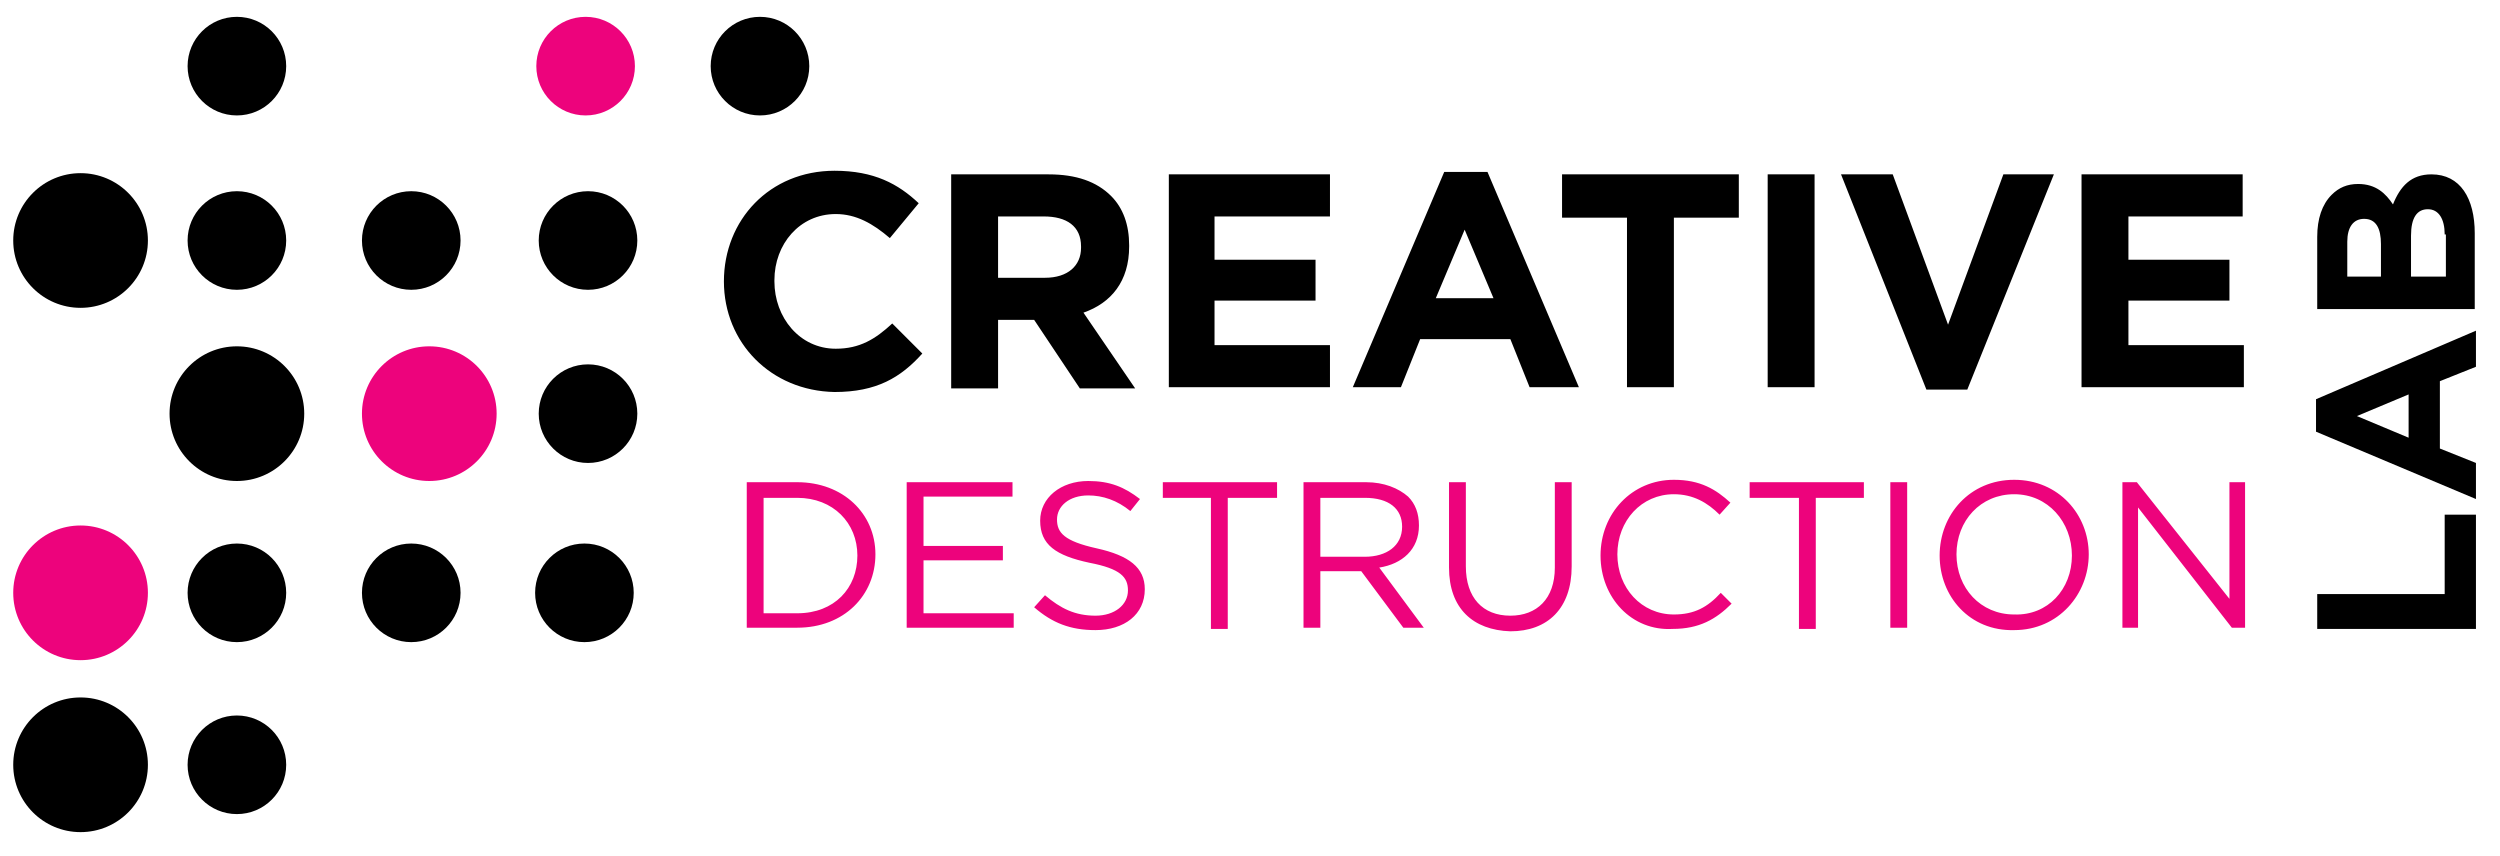 <svg xmlns="http://www.w3.org/2000/svg" viewBox="0 0 207.9 71.2"><circle cx="48.6" cy="49.3" r="4.1"></circle><circle cx="6.7" cy="20" r="5.6"></circle><circle cx="19.7" cy="20" r="4.1"></circle><circle cx="34.2" cy="20" r="4.1"></circle><circle cx="48.9" cy="20" r="4.1"></circle><circle fill="#ED037C" cx="6.7" cy="49.3" r="5.6"></circle><circle cx="19.7" cy="49.3" r="4.1"></circle><circle cx="34.2" cy="49.3" r="4.1"></circle><circle cx="19.7" cy="34.4" r="5.6"></circle><circle fill="#ED037C" cx="35.7" cy="34.4" r="5.6"></circle><circle cx="48.9" cy="34.4" r="4.1"></circle><circle cx="19.7" cy="63.6" r="4.1"></circle><circle cx="6.7" cy="63.6" r="5.6"></circle><circle cx="63.2" cy="5.5" r="4.1"></circle><circle fill="#ED037C" cx="48.7" cy="5.5" r="4.1"></circle><circle cx="19.7" cy="5.5" r="4.1"></circle><path d="M192.7 52.3v-2.9h10.6v-6.6h2.6v9.5h-13.2zm-.1-16.4v-2.7l13.3-5.7v3l-3 1.2v5.6l3 1.2v3l-13.3-5.6zm7.7-3.1l-4.3 1.8 4.3 1.8v-3.6zm-7.6-7v-6.1c0-1.5.4-2.7 1.2-3.5.6-.6 1.3-.9 2.2-.9 1.5 0 2.3.8 2.9 1.7.6-1.5 1.5-2.5 3.2-2.5 2.4 0 3.6 2 3.6 4.9v6.3h-13.1zm5.3-5.5c0-1.3-.4-2.1-1.4-2.1-.9 0-1.4.7-1.4 1.9V23h2.8v-2.7zm5.3-.8c0-1.3-.5-2.1-1.4-2.1-.9 0-1.4.7-1.4 2.2V23h2.9v-3.5zM60.2 23.4c0-5.1 3.8-9.2 9.2-9.2 3.3 0 5.3 1.1 7 2.7L74 19.8c-1.4-1.2-2.8-2-4.5-2-3 0-5.1 2.5-5.1 5.5v.1c0 3 2.1 5.6 5.1 5.6 2 0 3.3-.8 4.7-2.1l2.5 2.5c-1.8 2-3.8 3.2-7.3 3.2-5.3-.1-9.2-4.1-9.2-9.2zm18.9-8.9h8.1c2.3 0 4 .6 5.2 1.8 1 1 1.5 2.4 1.5 4.1v.1c0 2.9-1.5 4.7-3.8 5.5l4.3 6.3h-4.6L86 26.6h-3v5.7h-3.9V14.5zm7.8 8.6c1.9 0 3-1 3-2.5v-.1c0-1.7-1.2-2.5-3.1-2.5H83v5.1h3.9zm10.3-8.6h13.4V18H101v3.6h8.4V25H101v3.7h9.6v3.5H97.2V14.5zm22.9-.2h3.6l7.6 17.9h-4.1l-1.6-4h-7.5l-1.6 4h-4l7.6-17.9zm4.1 10.5l-2.4-5.7-2.4 5.7h4.8zm11.1-6.7h-5.4v-3.6h14.7v3.6h-5.4v14.1h-3.9V18.1zm11.7-3.6h3.9v17.7H147V14.5zm6.1 0h4.3L162 27l4.6-12.5h4.2l-7.2 17.9h-3.4l-7.1-17.9zm20 0h13.4V18H177v3.6h8.4V25H177v3.7h9.6v3.5h-13.5V14.5z"></path><path d="M62.1 40.1h4.2c3.8 0 6.5 2.6 6.5 6s-2.6 6.1-6.5 6.1h-4.2V40.1zM66.3 51c3.1 0 5-2.1 5-4.8 0-2.7-2-4.8-5-4.8h-2.8V51h2.8zm9.1-10.9h8.8v1.2h-7.4v4.1h6.6v1.2h-6.6V51h7.5v1.2h-8.9V40.1zM86 50.5l.9-1c1.3 1.1 2.5 1.7 4.2 1.7 1.6 0 2.7-.9 2.7-2.1 0-1.1-.6-1.8-3.2-2.3-2.8-.6-4.1-1.5-4.1-3.5 0-1.9 1.7-3.3 4-3.3 1.8 0 3 .5 4.3 1.5l-.8 1c-1.1-.9-2.3-1.3-3.5-1.3-1.6 0-2.6.9-2.6 2s.6 1.8 3.3 2.4c2.7.6 4 1.6 4 3.4 0 2.1-1.7 3.4-4.1 3.4-2.1 0-3.6-.6-5.1-1.9zm14.8-9.1h-4.1v-1.3h9.5v1.3h-4.1v10.9h-1.4V41.4zm7.6-1.3h5.2c1.5 0 2.7.5 3.5 1.2.6.6.9 1.4.9 2.4 0 2-1.4 3.2-3.3 3.5l3.7 5h-1.7l-3.5-4.7h-3.4v4.7h-1.4V40.1zm5.1 6.2c1.8 0 3.1-.9 3.1-2.5 0-1.5-1.1-2.4-3.1-2.4h-3.7v4.9h3.7zm7 .9v-7.1h1.4v7c0 2.6 1.4 4.1 3.7 4.1 2.2 0 3.7-1.4 3.7-4v-7.1h1.4v7c0 3.5-2 5.4-5.1 5.4-3.1-.1-5.1-1.9-5.1-5.3zm12.6-1c0-3.5 2.6-6.3 6.1-6.3 2.2 0 3.5.8 4.7 1.9l-.9 1c-1-1-2.2-1.7-3.8-1.7-2.7 0-4.7 2.2-4.7 5s2 5 4.7 5c1.7 0 2.8-.6 3.9-1.8l.9.9c-1.3 1.3-2.7 2.1-4.9 2.1-3.4.2-6-2.6-6-6.1zm16.5-4.8h-4.1v-1.3h9.5v1.3h-4v10.9h-1.4V41.4zm7.6-1.3h1.4v12.1h-1.4V40.1zm4.1 6.1c0-3.4 2.5-6.3 6.2-6.3s6.2 2.9 6.2 6.2c0 3.3-2.5 6.3-6.2 6.3-3.7.1-6.2-2.8-6.2-6.2zm11 0c0-2.8-2-5.1-4.8-5.1s-4.8 2.2-4.8 5 2 5 4.8 5c2.8.1 4.8-2.1 4.8-4.9zm4.1-6.1h1.3l7.7 9.7v-9.7h1.3v12.1h-1.1l-7.8-10v10h-1.3V40.1z" fill="#ED037C"></path></svg>